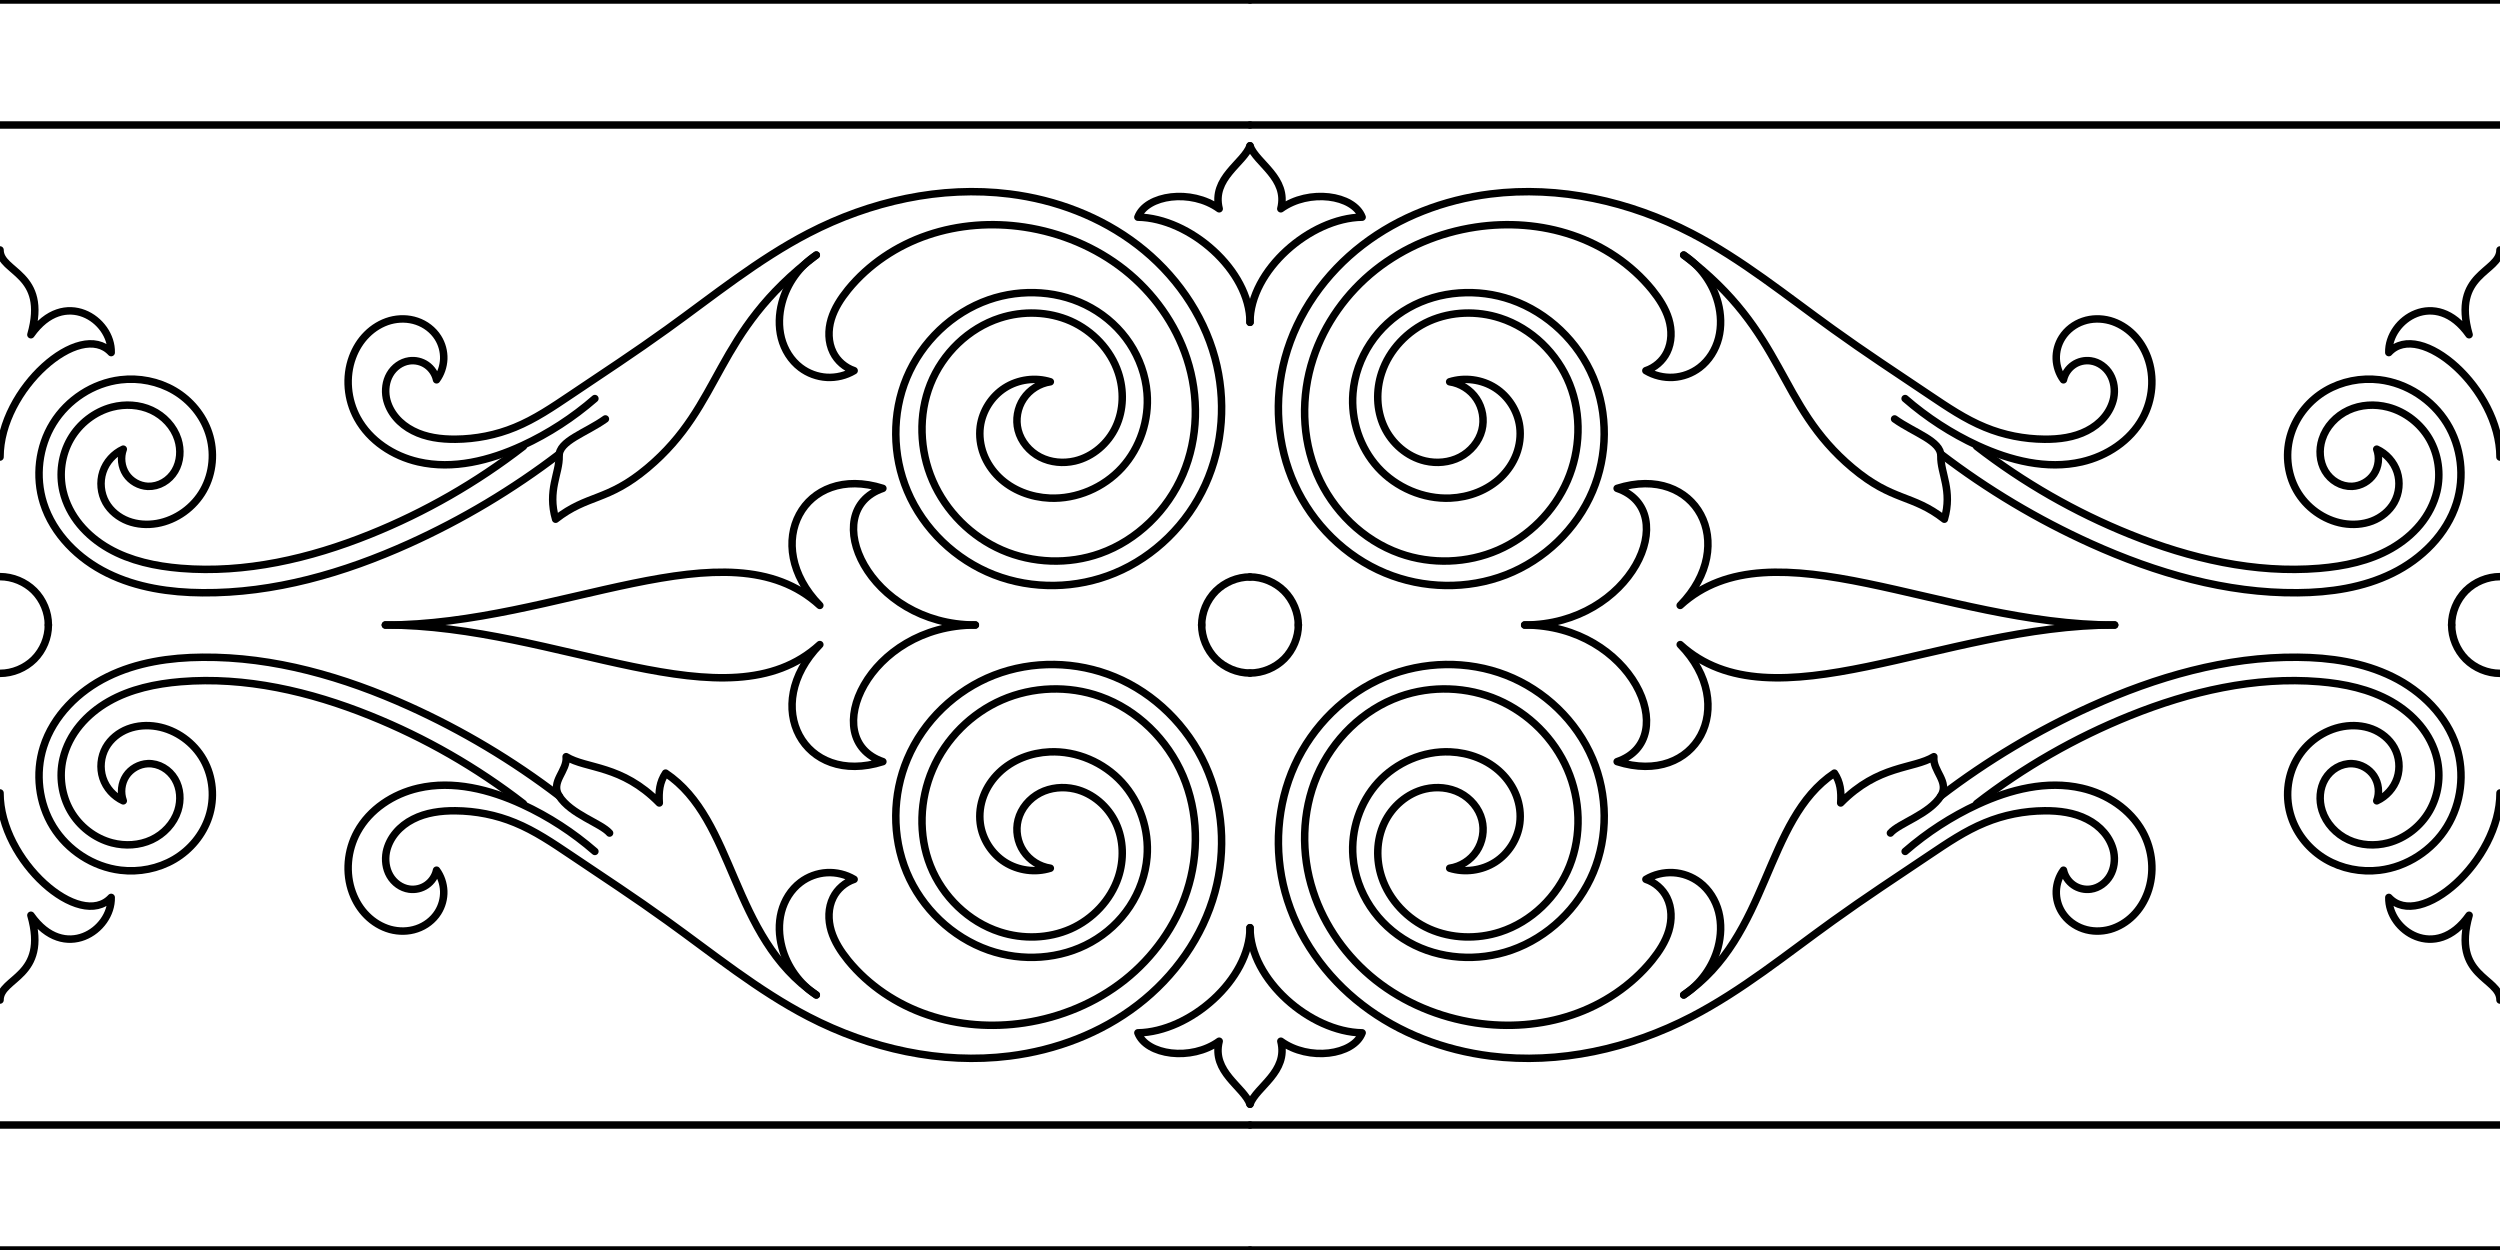 <svg xmlns="http://www.w3.org/2000/svg" xmlns:xlink="http://www.w3.org/1999/xlink" width="315" height="157.5" viewBox="0 0 83.343 41.672"><g fill="none" stroke="#000" stroke-width=".25" stroke-linecap="round" stroke-linejoin="round"><use xlink:href="#a" transform="matrix(1 0 0 -1 0 41.672)"/><use xlink:href="#a" transform="matrix(-1 0 0 1 83.343 0)"/><use xlink:href="#a" transform="rotate(-180 41.672 20.836)"/><g id="a"><path d="M32.515 20.836c-3.574 0-5.28-3.808-3.083-4.555-2.64-.84-4.088 1.87-2.102 3.902-3.084-2.827-8.713.654-14.483.654M41.672 4.86c-.21.583-1.285 1.073-1.028 2.1-.934-.677-2.43-.466-2.71.28 1.73.025 3.738 1.776 3.738 3.505M0 15.237c0-2.268 2.677-4.607 3.706-3.483.03-1.105-1.567-2.17-2.676-.595C1.62 9.09 0 9.093 0 8.333"/><path id="b" d="M1.612 20.836c0-.422-.174-.84-.472-1.14-.3-.298-.718-.472-1.14-.472"/><use transform="matrix(-1 0 0 1 41.672 .01)" xlink:href="#b"/><path d="M18.64 15.136c-1.546 1.182-3.228 2.186-5 2.987-2.17.98-4.51 1.66-6.89 1.638-1.085-.008-2.19-.17-3.164-.65-.974-.477-1.81-1.303-2.138-2.34-.277-.878-.162-1.876.322-2.66.484-.786 1.332-1.34 2.248-1.45.616-.074 1.257.05 1.792.364.535.314.957.822 1.15 1.412.206.624.146 1.333-.176 1.905-.322.574-.905.997-1.552 1.11-.323.055-.66.035-.968-.082-.306-.117-.577-.334-.737-.62-.17-.305-.207-.683-.098-1.016.108-.332.362-.615.68-.76-.1.27-.065.588.094.83.158.24.437.397.725.41.18.007.363-.04.52-.132.158-.09.29-.225.382-.38.186-.313.21-.708.1-1.054-.135-.428-.47-.783-.877-.972-.408-.19-.883-.215-1.318-.103-.58.152-1.088.548-1.386 1.068-.297.52-.384 1.153-.248 1.736.095.408.294.79.56 1.112.267.323.598.59.962.798.727.415 1.568.59 2.403.66 2.148.177 4.307-.327 6.307-1.132 1.83-.736 3.556-1.726 5.115-2.933M0 0h41.672"/><path d="M27.213 8.503c-.558.366-.974.943-1.145 1.588-.102.386-.118.796-.02 1.18.1.387.32.744.638.985.252.192.562.306.878.324.317.017.638-.06.91-.223-.3-.1-.56-.324-.7-.608-.17-.34-.172-.747-.063-1.11.11-.363.322-.688.56-.983.688-.843 1.628-1.47 2.658-1.818 1.03-.35 2.145-.428 3.22-.267 1.21.182 2.38.667 3.34 1.427.958.76 1.702 1.796 2.08 2.96.408 1.247.382 2.642-.133 3.85-.514 1.206-1.526 2.205-2.762 2.643-1.053.374-2.246.332-3.27-.113-1.025-.446-1.87-1.29-2.313-2.316-.437-1.01-.48-2.194-.074-3.216.407-1.023 1.27-1.865 2.317-2.203.765-.248 1.62-.224 2.357.1.735.327 1.337.96 1.59 1.722.194.584.18 1.242-.08 1.8-.258.558-.77 1.003-1.368 1.143-.387.09-.807.052-1.16-.13-.354-.183-.634-.513-.732-.898-.09-.352-.023-.742.18-1.045.2-.303.534-.514.894-.567-.502-.157-1.073-.08-1.516.203-.444.284-.752.77-.82 1.292-.04.31.002.627.112.918.11.29.29.555.512.77.447.434 1.067.668 1.69.695.9.04 1.803-.35 2.41-1.015.606-.665.91-1.592.836-2.49-.048-.586-.252-1.158-.577-1.65-.324-.49-.77-.9-1.284-1.188-1.025-.578-2.305-.655-3.417-.268-1.223.427-2.236 1.402-2.734 2.596-.498 1.195-.48 2.59.023 3.78.534 1.268 1.606 2.293 2.888 2.792 1.282.498 2.755.47 4.025-.058 1.33-.55 2.424-1.637 3.02-2.948.596-1.312.698-2.834.32-4.224-.405-1.494-1.35-2.82-2.58-3.764-1.227-.943-2.727-1.51-4.263-1.702-2.294-.288-4.652.245-6.704 1.308-1.69.876-3.174 2.09-4.72 3.2-1.05.757-2.133 1.468-3.208 2.19-.596.4-1.195.808-1.86 1.08-.627.26-1.306.392-1.985.398-.486.004-.983-.06-1.415-.282-.217-.11-.415-.26-.57-.445-.158-.186-.272-.41-.32-.648-.05-.266-.016-.552.12-.787.135-.235.375-.412.643-.45.202-.03.414.02.58.136.168.117.29.297.332.495.147-.2.23-.447.24-.696.008-.25-.06-.5-.193-.71-.162-.257-.417-.45-.704-.547-.286-.098-.602-.1-.894-.02-.29.082-.558.245-.772.46-.214.212-.375.476-.48.76-.244.657-.174 1.417.163 2.032.412.753 1.193 1.264 2.03 1.456 1.162.268 2.386-.042 3.47-.542.874-.404 1.69-.934 2.418-1.567M0 4.167h41.672"/></g><use xlink:href="#c" transform="matrix(-1 0 0 1 83.343 0)"/><g id="c"><path d="M27.213 8.503c-3.457 2.616-3.08 4.963-5.63 7.1-1.35 1.13-1.985.865-3.06 1.706-.28-.96.132-1.53.117-2.104-.013-.506.888-.77 1.542-1.238M27.213 33.17c-2.873-1.963-2.683-5.834-5.024-7.396-.2.302-.234.608-.21.995-1.26-1.282-2.423-1.125-3.106-1.543.05.476-.532.833-.234 1.308.386.615 1.402.91 1.682 1.238"/></g></g></svg>